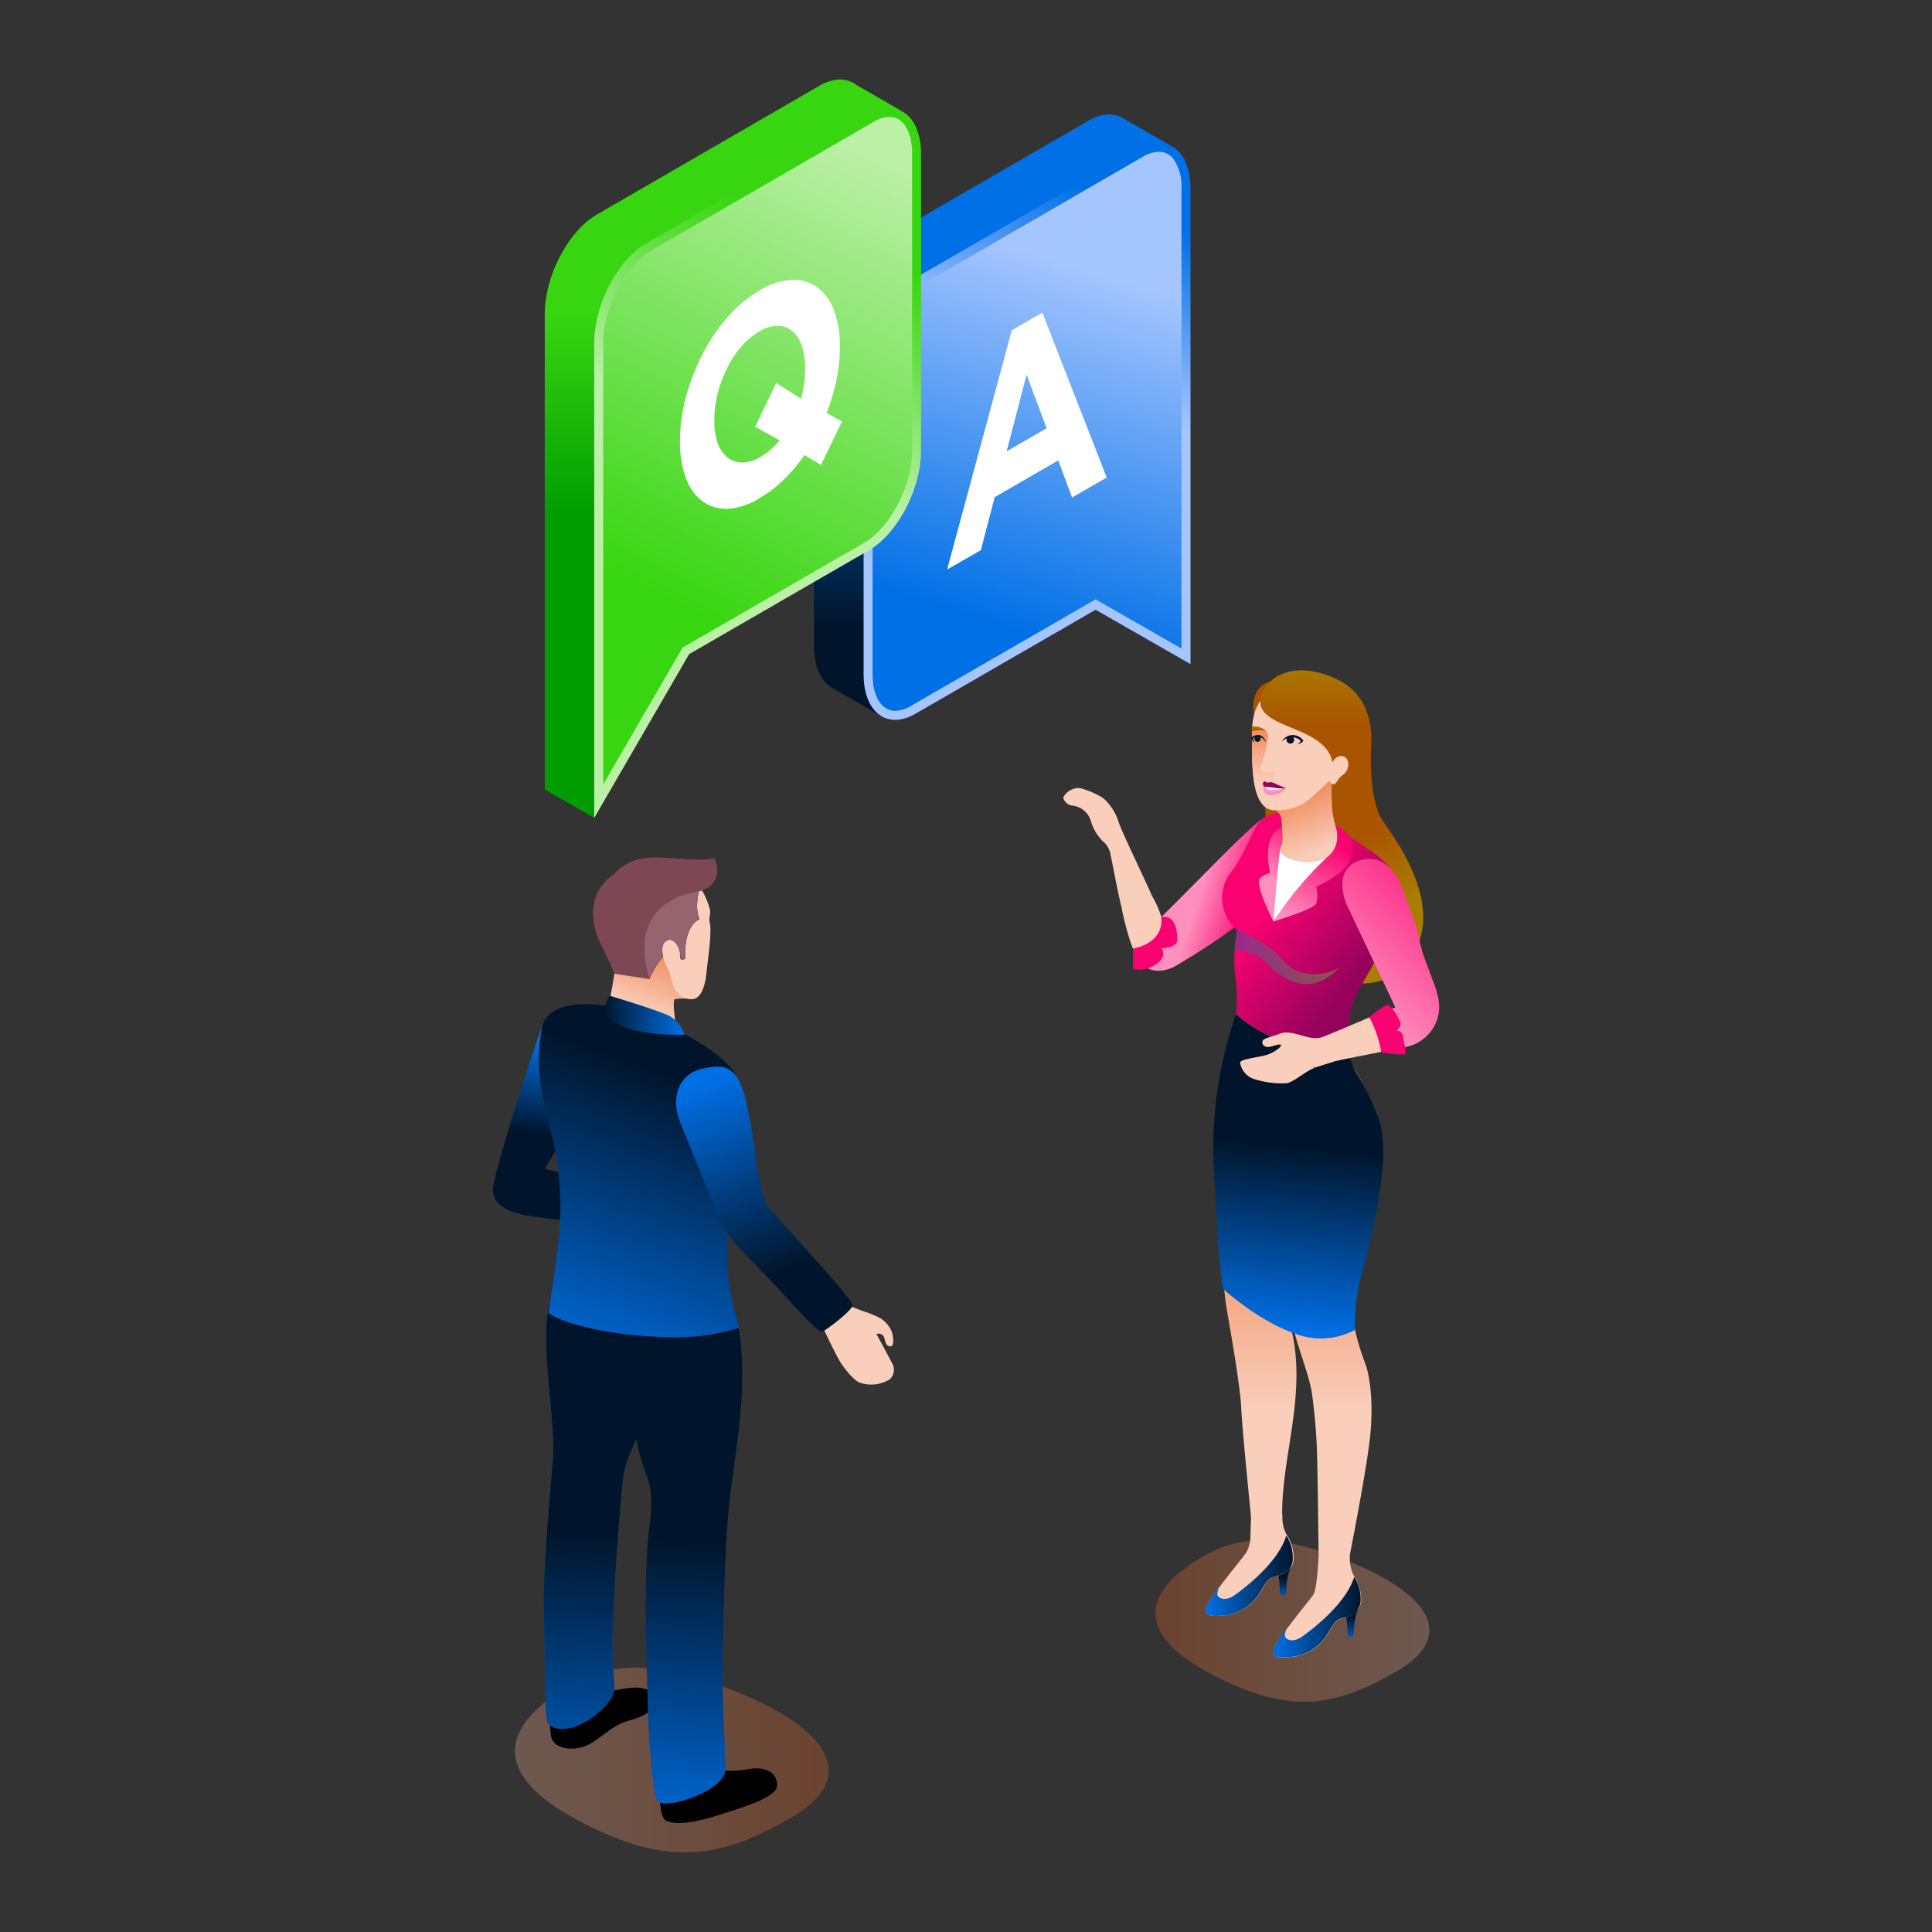 <svg xmlns="http://www.w3.org/2000/svg" xmlns:xlink="http://www.w3.org/1999/xlink" viewBox="0 0 300 300"><rect x="0" y="0" width="300" height="300" fill="#333333" stroke="none"/><defs><style>.cls-1{isolation:isolate;}.cls-2{fill:url(#linear-gradient);}.cls-3{fill:url(#linear-gradient-2);}.cls-4{fill:url(#linear-gradient-3);}.cls-5{fill:#fff;}.cls-6{fill:url(#linear-gradient-4);}.cls-7{fill:url(#linear-gradient-5);}.cls-8{fill:url(#linear-gradient-6);}.cls-39,.cls-9{opacity:0.3;}.cls-22,.cls-39,.cls-9{mix-blend-mode:multiply;}.cls-9{fill:url(#linear-gradient-7);}.cls-10{fill:url(#linear-gradient-8);}.cls-11{fill:url(#linear-gradient-9);}.cls-12{fill:url(#linear-gradient-10);}.cls-13{fill:url(#linear-gradient-11);}.cls-14{fill:url(#linear-gradient-12);}.cls-15{fill:url(#linear-gradient-13);}.cls-16{fill:url(#linear-gradient-14);}.cls-17{fill:url(#linear-gradient-15);}.cls-18{fill:url(#linear-gradient-16);}.cls-19{fill:url(#linear-gradient-17);}.cls-20{fill:url(#linear-gradient-18);}.cls-21{fill:url(#linear-gradient-19);}.cls-22{opacity:0.4;}.cls-23{fill:url(#linear-gradient-20);}.cls-24{fill:url(#linear-gradient-21);}.cls-25{fill:url(#linear-gradient-22);}.cls-26{fill:#aa5300;}.cls-27{fill:url(#linear-gradient-23);}.cls-28{fill:#f9cebb;}.cls-29{fill:url(#linear-gradient-24);}.cls-30{fill:url(#linear-gradient-25);}.cls-31{fill:#fa0171;}.cls-32{fill:url(#linear-gradient-26);}.cls-33{fill:url(#linear-gradient-27);}.cls-34{fill:url(#linear-gradient-28);}.cls-35{fill:url(#linear-gradient-29);}.cls-36{fill:url(#linear-gradient-30);}.cls-37{fill:url(#linear-gradient-31);}.cls-38{fill:#00152b;}.cls-39{fill:url(#linear-gradient-32);}.cls-40{fill:url(#linear-gradient-33);}.cls-41{fill:#06547a;}.cls-42{fill:url(#linear-gradient-34);}.cls-43{fill:url(#linear-gradient-35);}.cls-44{fill:url(#linear-gradient-36);}.cls-45{fill:url(#linear-gradient-37);}.cls-46{fill:#7d4753;}.cls-47{fill:url(#linear-gradient-38);}.cls-48{fill:#96646e;}.cls-49{fill:url(#linear-gradient-39);}.cls-50{fill:url(#linear-gradient-40);}</style><linearGradient id="linear-gradient" x1="154.03" y1="52.91" x2="154.03" y2="97.02" gradientUnits="userSpaceOnUse"><stop offset="0" stop-color="#0070e6"/><stop offset="1" stop-color="#00152b"/></linearGradient><linearGradient id="linear-gradient-2" x1="179.22" y1="33.82" x2="167.97" y2="59.56" gradientUnits="userSpaceOnUse"><stop offset="0" stop-color="#0070e6"/><stop offset="1" stop-color="#a5c5ff"/></linearGradient><linearGradient id="linear-gradient-3" x1="153.93" y1="96.74" x2="170.5" y2="42.3" xlink:href="#linear-gradient-2"/><linearGradient id="linear-gradient-4" x1="112.18" y1="48.7" x2="112.18" y2="80.37" gradientUnits="userSpaceOnUse"><stop offset="0" stop-color="#38d611"/><stop offset="1" stop-color="#009c00"/></linearGradient><linearGradient id="linear-gradient-5" x1="128.52" y1="36.83" x2="114.62" y2="68.49" gradientUnits="userSpaceOnUse"><stop offset="0" stop-color="#38d611"/><stop offset="1" stop-color="#bcf0a7"/></linearGradient><linearGradient id="linear-gradient-6" x1="102.98" y1="92.54" x2="135.52" y2="23.89" xlink:href="#linear-gradient-5"/><linearGradient id="linear-gradient-7" x1="179.42" y1="251.71" x2="221.93" y2="251.71" gradientUnits="userSpaceOnUse"><stop offset="0" stop-color="#ec6926"/><stop offset="1" stop-color="#f4b091"/></linearGradient><linearGradient id="linear-gradient-8" x1="1351.79" y1="140.6" x2="1360.53" y2="137.87" gradientTransform="matrix(-1, 0, 0, 1, 1546.97, 0)" gradientUnits="userSpaceOnUse"><stop offset="0" stop-color="#fa0171"/><stop offset="1" stop-color="#ff90bd"/></linearGradient><linearGradient id="linear-gradient-9" x1="1340.43" y1="132.33" x2="1334.18" y2="143.41" gradientTransform="matrix(-1, 0, 0, 1, 1546.97, 0)" gradientUnits="userSpaceOnUse"><stop offset="0" stop-color="#aa5300"/><stop offset="1" stop-color="#a97d00"/></linearGradient><linearGradient id="linear-gradient-10" x1="1352.97" y1="218.87" x2="1352.97" y2="190.08" gradientTransform="matrix(-1, 0, 0, 1, 1546.97, 0)" gradientUnits="userSpaceOnUse"><stop offset="0" stop-color="#f9cebb"/><stop offset="1" stop-color="#f19265"/></linearGradient><linearGradient id="linear-gradient-11" x1="-278.79" y1="244.67" x2="-265.15" y2="244.67" gradientTransform="translate(465.97)" xlink:href="#linear-gradient"/><linearGradient id="linear-gradient-12" x1="-265.44" y1="248.38" x2="-265.44" y2="245.06" gradientTransform="translate(465.97)" xlink:href="#linear-gradient"/><linearGradient id="linear-gradient-13" x1="-266.46" y1="248.66" x2="-266.46" y2="245.16" gradientTransform="translate(465.97)" xlink:href="#linear-gradient"/><linearGradient id="linear-gradient-14" x1="1342.48" y1="218.87" x2="1342.48" y2="190.09" xlink:href="#linear-gradient-10"/><linearGradient id="linear-gradient-15" x1="-268.3" y1="251.1" x2="-254.66" y2="251.1" gradientTransform="translate(465.97)" xlink:href="#linear-gradient"/><linearGradient id="linear-gradient-16" x1="-254.95" y1="252.82" x2="-254.95" y2="250.44" gradientTransform="translate(465.97)" xlink:href="#linear-gradient"/><linearGradient id="linear-gradient-17" x1="-255.97" y1="255.26" x2="-255.97" y2="251.08" gradientTransform="translate(465.97)" xlink:href="#linear-gradient"/><linearGradient id="linear-gradient-18" x1="-269.74" y1="218.87" x2="-269.74" y2="190.08" gradientTransform="translate(465.97)" xlink:href="#linear-gradient-10"/><linearGradient id="linear-gradient-19" x1="1350.15" y1="140.37" x2="1336.18" y2="151.46" gradientTransform="matrix(-1, 0, 0, 1, 1546.97, 0)" gradientUnits="userSpaceOnUse"><stop offset="0" stop-color="#fa0171"/><stop offset="1" stop-color="#95025c"/></linearGradient><linearGradient id="linear-gradient-20" x1="-274.24" y1="148.64" x2="-258" y2="148.64" gradientTransform="translate(465.97)" gradientUnits="userSpaceOnUse"><stop offset="0" stop-color="#0062ab"/><stop offset="1" stop-color="#76d733"/></linearGradient><linearGradient id="linear-gradient-21" x1="1343.89" y1="218.87" x2="1343.89" y2="190.08" xlink:href="#linear-gradient-10"/><linearGradient id="linear-gradient-22" x1="1348.37" y1="206.87" x2="1345.43" y2="178.01" gradientTransform="matrix(-1, 0, 0, 1, 1546.97, 0)" xlink:href="#linear-gradient"/><linearGradient id="linear-gradient-23" x1="1341.59" y1="132.02" x2="1344.95" y2="123.89" xlink:href="#linear-gradient-10"/><linearGradient id="linear-gradient-24" x1="1342.65" y1="112.72" x2="1342.65" y2="102.29" xlink:href="#linear-gradient-9"/><linearGradient id="linear-gradient-25" x1="113.28" y1="-171.17" x2="82.81" y2="-170.57" gradientTransform="translate(271.2 333.73) rotate(-45.11)" xlink:href="#linear-gradient-8"/><linearGradient id="linear-gradient-26" x1="1338.75" y1="131.27" x2="1346.56" y2="142.94" xlink:href="#linear-gradient-8"/><linearGradient id="linear-gradient-27" x1="1343.34" y1="130.48" x2="1349.43" y2="136.46" xlink:href="#linear-gradient-8"/><linearGradient id="linear-gradient-28" x1="1350.9" y1="121.58" x2="1350.42" y2="114.15" xlink:href="#linear-gradient-10"/><linearGradient id="linear-gradient-29" x1="1351.49" y1="113.32" x2="1351.46" y2="112.88" xlink:href="#linear-gradient-9"/><linearGradient id="linear-gradient-30" x1="1377.43" y1="83.04" x2="1380.92" y2="83.04" gradientTransform="matrix(-0.99, 0.12, 0.12, 0.99, 1556.62, -128.74)" xlink:href="#linear-gradient-8"/><linearGradient id="linear-gradient-31" x1="1377.43" y1="82.28" x2="1380.9" y2="82.28" gradientTransform="matrix(-0.99, 0.12, 0.12, 0.99, 1556.62, -128.74)" xlink:href="#linear-gradient-19"/><linearGradient id="linear-gradient-32" x1="1418.3" y1="273.29" x2="1467.01" y2="273.29" gradientTransform="matrix(-1, 0, 0, 1, 1546.97, 0)" xlink:href="#linear-gradient-7"/><linearGradient id="linear-gradient-33" x1="1459.16" y1="161.67" x2="1460.57" y2="176.33" gradientTransform="matrix(-1, 0, 0, 1, 1546.97, 0)" xlink:href="#linear-gradient"/><linearGradient id="linear-gradient-34" x1="1458.12" y1="286.5" x2="1454.85" y2="238.32" gradientTransform="matrix(-1, 0, 0, 1, 1546.97, 0)" xlink:href="#linear-gradient"/><linearGradient id="linear-gradient-35" x1="1446.44" y1="287.3" x2="1443.16" y2="239.11" gradientTransform="matrix(-1, 0, 0, 1, 1546.97, 0)" xlink:href="#linear-gradient"/><linearGradient id="linear-gradient-36" x1="1458.85" y1="213.77" x2="1441.85" y2="167.3" gradientTransform="matrix(-1, 0, 0, 1, 1546.97, 0)" xlink:href="#linear-gradient"/><linearGradient id="linear-gradient-37" x1="1447.23" y1="156.87" x2="1444.11" y2="148.77" xlink:href="#linear-gradient-10"/><linearGradient id="linear-gradient-38" x1="-1172.59" y1="-341.76" x2="-1192.16" y2="-328.34" gradientTransform="translate(1337.82 131.21) rotate(-16.21)" gradientUnits="userSpaceOnUse"><stop offset="0" stop-color="#22d6f3"/><stop offset="1"/></linearGradient><linearGradient id="linear-gradient-39" x1="1436.15" y1="167.25" x2="1424.61" y2="197.19" gradientTransform="matrix(-1, 0, 0, 1, 1546.97, 0)" xlink:href="#linear-gradient"/><linearGradient id="linear-gradient-40" x1="1440.74" y1="157.62" x2="1453.21" y2="157.62" gradientTransform="matrix(-1, 0, 0, 1, 1546.97, 0)" xlink:href="#linear-gradient"/></defs><g class="cls-1"><g id="icons"><path class="cls-2" d="M177.15,24.84c0-.33,0-.63,0-.94l4.56-1.34-7-4h0c-1.46-1.07-3.46-1.11-5.66.16l-34.56,20c-4.46,2.57-8.1,9.54-8.1,15.47v46.09c0,3.22,1.08,5.5,2.77,6.5h0l7.48,4.3.65-2.41-2.5-2.44,27.64-16,14.74,8.43V24.84Z"/><path class="cls-3" d="M176.76,23.17,142.2,43.12c-4.46,2.58-8.1,9.54-8.1,15.48v46.09c0,5.94,3.64,8.69,8.09,6.12l27.93-16.13,14.74,8.44V29.29C184.86,23.35,181.22,20.6,176.76,23.17Z"/><path class="cls-4" d="M139,110.37c-2.13,0-3.5-2.23-3.5-5.68V58.6c0-5.42,3.39-12,7.4-14.26l34.56-20a5.1,5.1,0,0,1,2.5-.77,2.81,2.81,0,0,1,2.38,1.29,7.59,7.59,0,0,1,1.12,4.39V100.7l-13.34-7.63-28.63,16.52A5,5,0,0,1,139,110.37Z"/><path class="cls-5" d="M157.11,51.28l4.74-2.74,10,25.61-5.38,3.1-2.14-5.76-9.88,5.71-2.14,8.23-5.24,3Zm5.41,15.22-3.11-8.32-3.1,11.9Z"/><path class="cls-6" d="M133,13.2h0c-1.48-1.12-3.51-1.18-5.75.11l-34.56,20c-4.46,2.57-8.1,9.53-8.1,15.47v73.83L92.27,127,107,101.58l-5.48-5.75L127.23,81c4.45-2.57,8.09-9.54,8.09-15.48V19.44c0-.25,0-.48,0-.72l4.51-1.58Z"/><path class="cls-7" d="M134.93,17.77l-34.56,20c-4.46,2.57-8.1,9.54-8.1,15.48V127L107,101.58l27.92-16.13c4.46-2.57,8.1-9.53,8.1-15.47V23.89C143,18,139.39,15.19,134.93,17.77Z"/><path class="cls-8" d="M93.67,53.2c0-5.42,3.39-12,7.4-14.26l34.56-20a5.15,5.15,0,0,1,2.5-.78c2.12,0,3.5,2.24,3.5,5.69V70c0,5.41-3.39,11.94-7.4,14.26L106,100.55,93.67,121.8Z"/><path class="cls-5" d="M124.91,70.66a26.4,26.4,0,0,1-3.25,3.85,18.2,18.2,0,0,1-3.7,2.83A10.42,10.42,0,0,1,113,79a6.27,6.27,0,0,1-3.92-1.16,7.74,7.74,0,0,1-2.57-3.6,16,16,0,0,1-.92-5.72v-.09a26.13,26.13,0,0,1,.93-6.8A33,33,0,0,1,109.09,55,29,29,0,0,1,113,49.22a20,20,0,0,1,5-4.15,10.53,10.53,0,0,1,5-1.61,6.26,6.26,0,0,1,3.92,1.17,7.65,7.65,0,0,1,2.58,3.59,16,16,0,0,1,.92,5.72V54a24.47,24.47,0,0,1-.54,5,31.2,31.2,0,0,1-1.53,5.12l2.4,1.33-3.27,6.74ZM118,71a11.94,11.94,0,0,0,3.07-2.62l-3.81-2.12,3.27-6.78,3.84,2.41a16.66,16.66,0,0,0,.64-4.64v-.09a10.47,10.47,0,0,0-.52-3.49,4.93,4.93,0,0,0-1.47-2.27,3.58,3.58,0,0,0-2.25-.81,5.5,5.5,0,0,0-2.84.86,11.11,11.11,0,0,0-2.86,2.4,16.59,16.59,0,0,0-2.2,3.37,20.18,20.18,0,0,0-1.44,3.92,16.93,16.93,0,0,0-.51,4.07v.08a10.74,10.74,0,0,0,.51,3.49A5.1,5.1,0,0,0,112.93,71a3.58,3.58,0,0,0,2.24.82A5.41,5.41,0,0,0,118,71Z"/><path class="cls-9" d="M185.94,242.21c-8.69,5.32-9.34,11.67,2,17.65,12.32,6.62,19.51,5.13,29-.38,8.41-4.85,6.45-11.39-7.65-17.09C197.89,237.91,192,238.38,185.94,242.21Z"/><path class="cls-10" d="M179.43,145.37l-.81-1.35c5.29-4.91,15.57-16.06,17.82-17.12,2.72-1.27,4.27.79,5.29,3.29s-1.34,9.31-19.17,19.8c0,0-4.69,2.9-6.63-2.69Z"/><path class="cls-11" d="M212.93,115.48s-.63,8.57,1.85,12.06,9.36,13.22,4.55,20.84c-6.86,10.88-25-1-23.59-10.55s.49-14.72.49-14.72Z"/><path class="cls-12" d="M194.26,235.21l-.11,3.86a5,5,0,0,1-.7,2.11c-.61.87-5.4,6.65-6,8.13-.47,1.05-.39,1.85,2.36,1.55a7.18,7.18,0,0,0,5.26-2.71c1.22-1.48,1.44-3,2.75-3.29s3-1,3.06-2.82a6.7,6.7,0,0,0-1.19-3.9,5.93,5.93,0,0,1-.55-3Z"/><path class="cls-13" d="M197.77,244.86c-1.31.34-1.53,1.81-2.75,3.29a7.18,7.18,0,0,1-5.26,2.71c-2.75.3-2.83-.5-2.36-1.55a18.06,18.06,0,0,1,1.83-2.72l-.16.63a.66.66,0,0,0,.1.68c.27.34,1.25.73,2.57-.22s6.76-5,8-9.26a6.34,6.34,0,0,1,1,3.62C200.8,243.82,199.08,244.52,197.77,244.86Z"/><path class="cls-14" d="M200.53,243.17Z"/><path class="cls-15" d="M200.51,243.2a6.89,6.89,0,0,0-.69,2.64c-.14,1.39-.14,1.6-.14,1.6,0,.15-.2.27-.45.27s-.46-.12-.46-.27c0,0-.08-1.73-.21-2.55,0-.09,0-.18,0-.26A3.63,3.63,0,0,0,200.51,243.2Z"/><path class="cls-16" d="M204.75,241.63s-.21,5.1-.82,6-5.4,6.65-6,8.12c-.47,1.06-.39,1.86,2.36,1.56a7.18,7.18,0,0,0,5.26-2.71c1.22-1.48,1.44-3,2.75-3.29s3-1,3.06-2.82a6.83,6.83,0,0,0-1.19-3.91,5.88,5.88,0,0,1-.55-3Z"/><path class="cls-17" d="M208.26,251.29c-1.31.34-1.53,1.81-2.75,3.29a7.18,7.18,0,0,1-5.26,2.71c-2.75.3-2.83-.5-2.36-1.56a19.15,19.15,0,0,1,1.83-2.72l-.17.64a.65.65,0,0,0,.11.67c.27.35,1.24.74,2.57-.21s6.76-5,8.05-9.26a6.31,6.31,0,0,1,1,3.62C211.29,250.24,209.57,251,208.26,251.29Z"/><polygon class="cls-18" points="211.02 249.6 211.02 249.6 211.02 249.6 211.02 249.6"/><path class="cls-19" d="M211,249.62a7,7,0,0,0-.69,2.65c-.14,1.39-.14,1.6-.14,1.6,0,.15-.2.27-.46.27s-.44-.12-.44-.27c0,0-.09-1.73-.22-2.56,0-.08,0-.17,0-.25A3.65,3.65,0,0,0,211,249.62Z"/><path class="cls-20" d="M191.94,157.45s-.24,1.46-.31,1.78a38.63,38.63,0,0,0-1.86,9c-.19,4.22-.27,15.18-.35,19a131.29,131.29,0,0,0,.92,15.19c.44,2.67,2.19,12.16,2.39,16.14s1.52,16.86,1.52,16.86,4.86,2.86,4.84-.32c-.05-9,3.83-18.7,1.45-28.57-.69-2.85-1.55-4.15-1.63-6.82s1.41-7,2.18-9,3.6-10.19.64-15.49S191.94,157.45,191.94,157.45Z"/><path class="cls-21" d="M212.36,131.82a41.56,41.56,0,0,0-7.73-4.33c-3.61-1.38-8-2.46-9.83,1.29s-2.42,5.11-3.82,6.87a6.52,6.52,0,0,0,1.13,8.78,26,26,0,0,0-.36,6.7,25.76,25.76,0,0,1,.19,6.32s6.26,6.48,17.3,5.24a23.71,23.71,0,0,1,.69-6.54c.83-2.56,2.43-4.49,3.86-7.5S222,137.83,212.36,131.82Z"/><g class="cls-22"><path class="cls-23" d="M194.67,145.67A15.5,15.5,0,0,1,198.2,148c1.08,1,2,3,5.3,3.23a7.16,7.16,0,0,0,4.47-1s-3.2,3.89-7.37,2.12-3.3-3.25-6.47-4.33c-1-.35-1.82-.58-2.39-.72a25.2,25.2,0,0,1,.37-2.92Z"/></g><path class="cls-24" d="M209.24,162.69a7.24,7.24,0,0,0,1.08,3.28c1.05,1.74,4.3,7.32,3.86,13.3a69.6,69.6,0,0,1-2.9,15.45,32.42,32.42,0,0,0-1.29,9.69,38.43,38.43,0,0,0,1.95,7.17c.75,1.88,1.38,6.13.8,11.56s-3.16,18.39-3.16,18.39-1.17,1.48-1.83,1.5c-2.59.08-3-1.4-3-1.4s-.15-14.6-.28-17.16-.36-5.28-.75-8.09-2.4-7.59-3-10.74-.27-4.88-.27-7.61-.08-15.67-.36-17.63-2.29-3.64-4.55-6.4-3.59-16.55-3.59-16.55S198.2,163.93,209.24,162.69Z"/><path class="cls-25" d="M210.39,206.51a11.14,11.14,0,0,1-9.32.56c-4.86-1.66-9.51-5.48-11.16-6.94-.83-5.57-.93-10.15-1.47-19.62a62.83,62.83,0,0,1,3.5-23.06s6.2,6.41,17.12,5.26l.18,0c1.07,4.76,2,3.62,4.81,10.92,2.17,5.63-1,18.15-2.47,23.66A30.93,30.93,0,0,0,210.39,206.51Z"/><path class="cls-5" d="M198.77,131.72a44.46,44.46,0,0,0-1,11.37A89,89,0,0,1,207,132.53Z"/><path class="cls-26" d="M199,105.81c-3-.51-5.35,1.81-4,6.37.75,2.57,2.13-3.56,2.13-3.56S199.54,105.91,199,105.81Z"/><path class="cls-27" d="M197.75,125.78s1.19,0,1.27,1.92.19,3.3-.08,3.52c0,0-.68.91.58,1.75a6.91,6.91,0,0,0,6.39.27c2.25-1.19,2.27-2.6,2-3.57a13.1,13.1,0,0,1-1.1-5.1c0-2.17-.16-3,.38-4.13S199.3,122.89,197.75,125.78Z"/><path class="cls-28" d="M194.41,113.64c0-6,4.11-7.83,8.27-7.83a7.88,7.88,0,0,1,5.18,13.83h0a44.39,44.39,0,0,1-4,4,7.75,7.75,0,0,1-6.15,2.14C194.07,125.41,194.44,118.11,194.41,113.64Z"/><path class="cls-29" d="M195.81,108.17c-1.31,5.14,9.92,4.23,11.1,10.19l-.14,5.89a9,9,0,0,0,5.69-6.09c.92-3.28,1-9.88-4.8-12.65C200.77,102.24,196.55,105.26,195.81,108.17Z"/><path class="cls-28" d="M206.47,120.18s.05-1.91,1.08-2.56,2,.16,1.79,1.38-1.05,1.33-1.42,1.88-.57,1-1,.89S206.3,121.3,206.47,120.18Z"/><path class="cls-28" d="M194.67,167.53a3.18,3.18,0,0,1-2.11-2.54c.07-.59,3.26-.83,4.39-1.27a5.77,5.77,0,0,0,1.62-.94l2.42.47,3.12,2.57c-1.31.47-3.34,2.27-4.29,2.38A14.05,14.05,0,0,1,194.67,167.53Z"/><path class="cls-28" d="M205.41,161c-.38.13-1.08.46-3.14-.17s-2.9-.62-3.72-.25-2.46.57-2.53,1.16.47.95,1.14.81,1.43-.47,1.71-.32c.12.07,0,.29-.3.54l5.54,3,.07,0,3.17-1c.68-.19,5.06-1,8.18-1.67-.41-1.4-1.2-4-1.68-5.64C211.37,158.52,206.18,160.74,205.41,161Z"/><path class="cls-30" d="M221.7,160.71a6.23,6.23,0,0,0,1.7-3.4,6.31,6.31,0,0,0,0-1.89,8.43,8.43,0,0,0-.18-.9l-.09-.26-.07-.2,0-.11v0l0-.11,0-.05c-.22-.57-.42-1.13-.63-1.69-.41-1.12-.82-2.23-1.22-3.29-.79-2.15-.93-4-1.56-5.69-1.27-3.42-2.1-5.69-2.1-5.69-.81-2.18-3.35-5.26-7-3.58-2.63,1.23-2.36,4.15-1.56,6.33l.15.35,2.6,5.49c.78,1.65,1.69,3.57,2.67,5.62l1.5,3.18.77,1.62h0l-.21.07-.42.15-.83.3-1.3.53c.48,1.6,1.27,4.24,1.68,5.64,1.5-.3,2.72-.55,3.08-.65A6.37,6.37,0,0,0,221.7,160.71Z"/><path class="cls-31" d="M214.47,163.39a16.86,16.86,0,0,0-1.85-5.44s2.32-1.91,2.86-1.9,2,2.33,2,3a1.37,1.37,0,0,1-.68,1,1,1,0,0,1,1.08.95c.14,1.11.63,2.54.16,2.74A17.25,17.25,0,0,1,214.47,163.39Z"/><path class="cls-28" d="M167.65,122.36a14.1,14.1,0,0,1,3.61,1.53,8.36,8.36,0,0,1,2.44,3.74c.38,1.34,4.65,10.11,5.19,11.51a15.28,15.28,0,0,1,1.85,4.81c.3,2.24-1.31,7.84-3.87,5-1.34-1.48-2.41-6.62-2.67-7.71,0-.12,0-.19,0-.19-.72-2.76-1.48-7.18-1.75-8.28a3.45,3.45,0,0,0-1.26-2.2,7.45,7.45,0,0,1-1.84-3.21,3.37,3.37,0,0,0-3-2.28,1.71,1.71,0,0,1-1.26-1.25A2.78,2.78,0,0,1,167.65,122.36Z"/><path class="cls-31" d="M180.32,142.4s.77,3.84-4.39,4.9v3.16a4.48,4.48,0,0,0,3.5-.67c1.94-1.19.93-2.56.93-2.56s2.53,0,2.47-1.38S182.51,142,180.32,142.4Z"/><path class="cls-32" d="M197.75,143.09s6.2-1.89,6.63-2.76a5.13,5.13,0,0,0,0-2.63s3.87-1.74,5-3.61a4.13,4.13,0,0,0-2.05-6s1.21,3-1.16,4.92A53.8,53.8,0,0,0,197.75,143.09Z"/><path class="cls-33" d="M197.75,143.09s-3.05-5.85-2.08-6.72,1.58-.78,1.58-.78-1.55-5.72,1.8-7.14c0,0,.25,2.34-.11,2.77S197.82,142.31,197.75,143.09Z"/><path class="cls-34" d="M194.41,113.64c0-.17,0-.32,0-.48s2.59-.4,2.52,1.27a26.49,26.49,0,0,1-1.2,4.73c-.08.63.31.8,1.06.75a4.62,4.62,0,0,0,1.14-.19,24.7,24.7,0,0,0,0,6.08l-.24,0C194.07,125.41,194.44,118.11,194.41,113.64Z"/><path class="cls-35" d="M196.62,113.54a2.73,2.73,0,0,0-2.19-.73s-.22.52,0,.66S195.68,113.14,196.62,113.54Z"/><path class="cls-36" d="M196.19,122.05s-.09.76.22,1.08.81.48,1.8.22a2.73,2.73,0,0,0,1.48-1Z"/><path class="cls-5" d="M196.41,122.08s0,.53,1,.62a5.45,5.45,0,0,0,1.85-.29Z"/><path class="cls-37" d="M196.13,121.85s-.1-.35.15-.48.36.2.62.15a1.19,1.19,0,0,1,.93.07,17.85,17.85,0,0,0,1.86.78,6.07,6.07,0,0,1-1.9-.05C197,122.11,196.15,122.39,196.13,121.85Z"/><path class="cls-38" d="M199.78,114.92a.59.59,0,1,0,.55-.63A.59.59,0,0,0,199.78,114.92Z"/><path class="cls-38" d="M202,115.05a2,2,0,0,0-1.6-.56,2.75,2.75,0,0,0-1.37.65,2,2,0,0,1,1.57-1,2,2,0,0,1,1.79.9,1.29,1.29,0,0,1-.92.5A1.58,1.58,0,0,0,202,115.05Z"/><path class="cls-38" d="M195.72,114.88a.47.47,0,1,1-.31-.61A.49.49,0,0,1,195.72,114.88Z"/><path class="cls-38" d="M194.56,114.7a1.21,1.21,0,0,1,1.21-.2,1.81,1.81,0,0,1,.81.81,1.55,1.55,0,0,0-.88-1.13,1.32,1.32,0,0,0-1.42.46,1.36,1.36,0,0,0,.62.68A1.56,1.56,0,0,1,194.56,114.7Z"/><path class="cls-39" d="M114.18,262.62c16.15,6.52,18.39,14,8.77,19.57-10.92,6.31-19.15,8-33.27.43-12.94-6.85-12.2-14.12-2.25-20.22C94.38,258,101.12,257.48,114.18,262.62Z"/><path d="M109.59,273l.42,1c.5,1,3.61,1.21,6.16.71,3.12-.56,4.68.92,4.47,2.69s-5.81,3.41-8,4.11-6.66,2.2-9.07,1.28c-1.55-.57-1.06-5.95-.85-7.86Z"/><path class="cls-40" d="M90.31,171.88l-5.71,9.64,7.65,1.77,1.92,6.8s-9.42-.71-12.75-1.42-4.89-2-4.89-4,6.27-22,7.69-25.29Z"/><path d="M92.16,261.63s.71,1.41,2,1.13c4-.85,5.88-1.21,7.58.49,1.42,1.42-1.49,3.26-4,3.9s-4,2.41-6.09,3.61-5,1-5.88-.56c-.71-1.21-.14-6.8-.14-6.8Z"/><path class="cls-41" d="M101.86,214.47c-1.2,5.66-4.46,11.26-5,14.38s-1.71,20.38-1.78,25.9.5,6.95.28,7.87-.77,1.91-2.69,3.54-5.59,3.33-7.51,1.56c-.71-.57-.49-11.48-.71-17.79-.21-5.66,1.14-20,1.42-23.7.35-4.39-1.2-12.9-1.06-19.84s5.67-16.08,5.67-16.08,13.39,2.83,14.1,2.9C104.63,193.21,103.07,208.8,101.86,214.47Z"/><path class="cls-42" d="M101.86,214.47c-1.2,5.66-4.46,11.26-5,14.38s-1.71,20.38-1.78,25.9.5,6.95.28,7.87-.77,1.91-2.69,3.54-5.59,3.33-7.51,1.56c-.71-.57-.49-11.48-.71-17.79-.21-5.66,1.14-20,1.42-23.7.35-4.39-1.2-12.9-1.06-19.84s5.67-16.08,5.67-16.08,13.39,2.83,14.1,2.9C104.63,193.21,103.07,208.8,101.86,214.47Z"/><path class="cls-43" d="M114.71,206.2a33.07,33.07,0,0,1-9.74,1.45,63.74,63.74,0,0,1-10.29-.81c.22,9.22,3.27,12.94,4.35,17.69,1.2,5.6,2.76,5,1.77,12.9s-.28,23.2-.21,27.74.85,13.46,1.42,14.38,3.47.43,6-.64c4.89-2,4.67-4.25,4.67-4.25s-.28-6.52-.42-11.05c-.14-5.24.14-21.65.92-29.59.78-7.65,2.42-14.67,2-23.17C115.13,208.82,114.69,206.11,114.71,206.2Z"/><path class="cls-44" d="M112.93,193.48v0a65.87,65.87,0,0,1,1.83-14.62c1-4.22,1.08-10.64-1.56-13.39-3.17-3.31-9.39-6.43-13.91-8-7.15-2.42-14.13-2.17-15.07,1.93-1.86,8.12,1.56,15.66,2.2,20.41a49,49,0,0,1,0,15.23c0,.1,0,.19,0,.29h0s-.94,6.52-1.25,8.55c2.26,1.74,10.57,3.77,19.84,3.76a33.07,33.07,0,0,0,9.74-1.45C114.26,204.42,112.61,198.78,112.93,193.48Z"/><path class="cls-45" d="M95.4,151.2s-.6,3.92-1,5.09c0,0-.68,1.05,3.1,2.62,2.43,1,7.54,1,7.54,1s-.74-4.65-.24-4.76a11.42,11.42,0,0,1,1.81-.1s-2.38-7.07-4.69-7.64S95.4,151.2,95.4,151.2Z"/><path class="cls-28" d="M109.14,138.48a12.22,12.22,0,0,1,1.07,2.65c.22,1.08-.23,1.29,0,2.13.36,1.41-.3,5.74-.51,7.81s-.83,3.82-2,4.06a2.93,2.93,0,0,1-3.11-1.94c-.46-1.34-.73-2.5-.73-2.5a6.74,6.74,0,0,1-1-4.36C103.15,144.6,107.63,136.27,109.14,138.48Z"/><path class="cls-46" d="M95.44,135.7s1.85-2.8,6.81-2.55,7.27.56,8.7.08c0,0,1.92,4-2.43,5.19,0,0-.7,2.68.11,4.29,0,0-2.47.85-2.24,6.1,0,0-.81.68-.77-.44s-.85-2.68-1.81-2.42-1.14,1.24-.87,2.63a12.54,12.54,0,0,0-2.11,3.46l-5.43-.84s-.89-2.25-2.1-4.57S90.59,138.91,95.44,135.7Z"/><path class="cls-47" d="M102.94,148.58c-.27-1.39-.09-2.37.87-2.63s1.86,1.3,1.81,2.42.77.44.77.44c-.23-5.25,2.24-6.1,2.24-6.1-.81-1.61-.11-4.29-.11-4.29s-11.66.92-7.69,13.62A12.54,12.54,0,0,1,102.94,148.58Z"/><path class="cls-48" d="M102.94,148.58c-.27-1.39-.09-2.37.87-2.63s1.86,1.3,1.81,2.42.77.44.77.44c-.23-5.25,2.24-6.1,2.24-6.1-.81-1.61-.11-4.29-.11-4.29s-11.66.92-7.69,13.62A12.54,12.54,0,0,1,102.94,148.58Z"/><path class="cls-28" d="M131.19,202.47s2.36,1,3.36,1.3a14.12,14.12,0,0,1,2.19.95,4.35,4.35,0,0,1,1.74,2.09c.26.82.45,2.38-.33,2.25s-.63-1.13-1-1.65a1,1,0,0,0-1.06-.27s2.18,4,2.41,4.5a2,2,0,0,1-.34,2.54,5.46,5.46,0,0,1-4.62.53c-.75-.21-2.36-2-3.24-3.52s-3-6.09-3-6.09Z"/><path class="cls-49" d="M105.61,174.25c.88,2.23,5.52,13.52,6.37,15.69s5.51,6.58,8.06,9.29,7,7.8,7.64,7.55,4.66-3.28,4.69-4.09-5.71-7-8.66-10.36-4.66-5.07-4.66-5.07a33.66,33.66,0,0,1-1.51-5.79,82,82,0,0,0-1.73-10.58c-1.33-5.84-3.8-5.61-6.83-4.92C105.48,166.75,104.06,170.34,105.61,174.25Z"/><path class="cls-50" d="M106.23,160.51a4.9,4.9,0,0,0-3.23-3.15c-2.82-1.11-8.41-2.77-8.41-2.77l-.83,2.09s.28,4.15,12.47,4"/></g></g></svg>